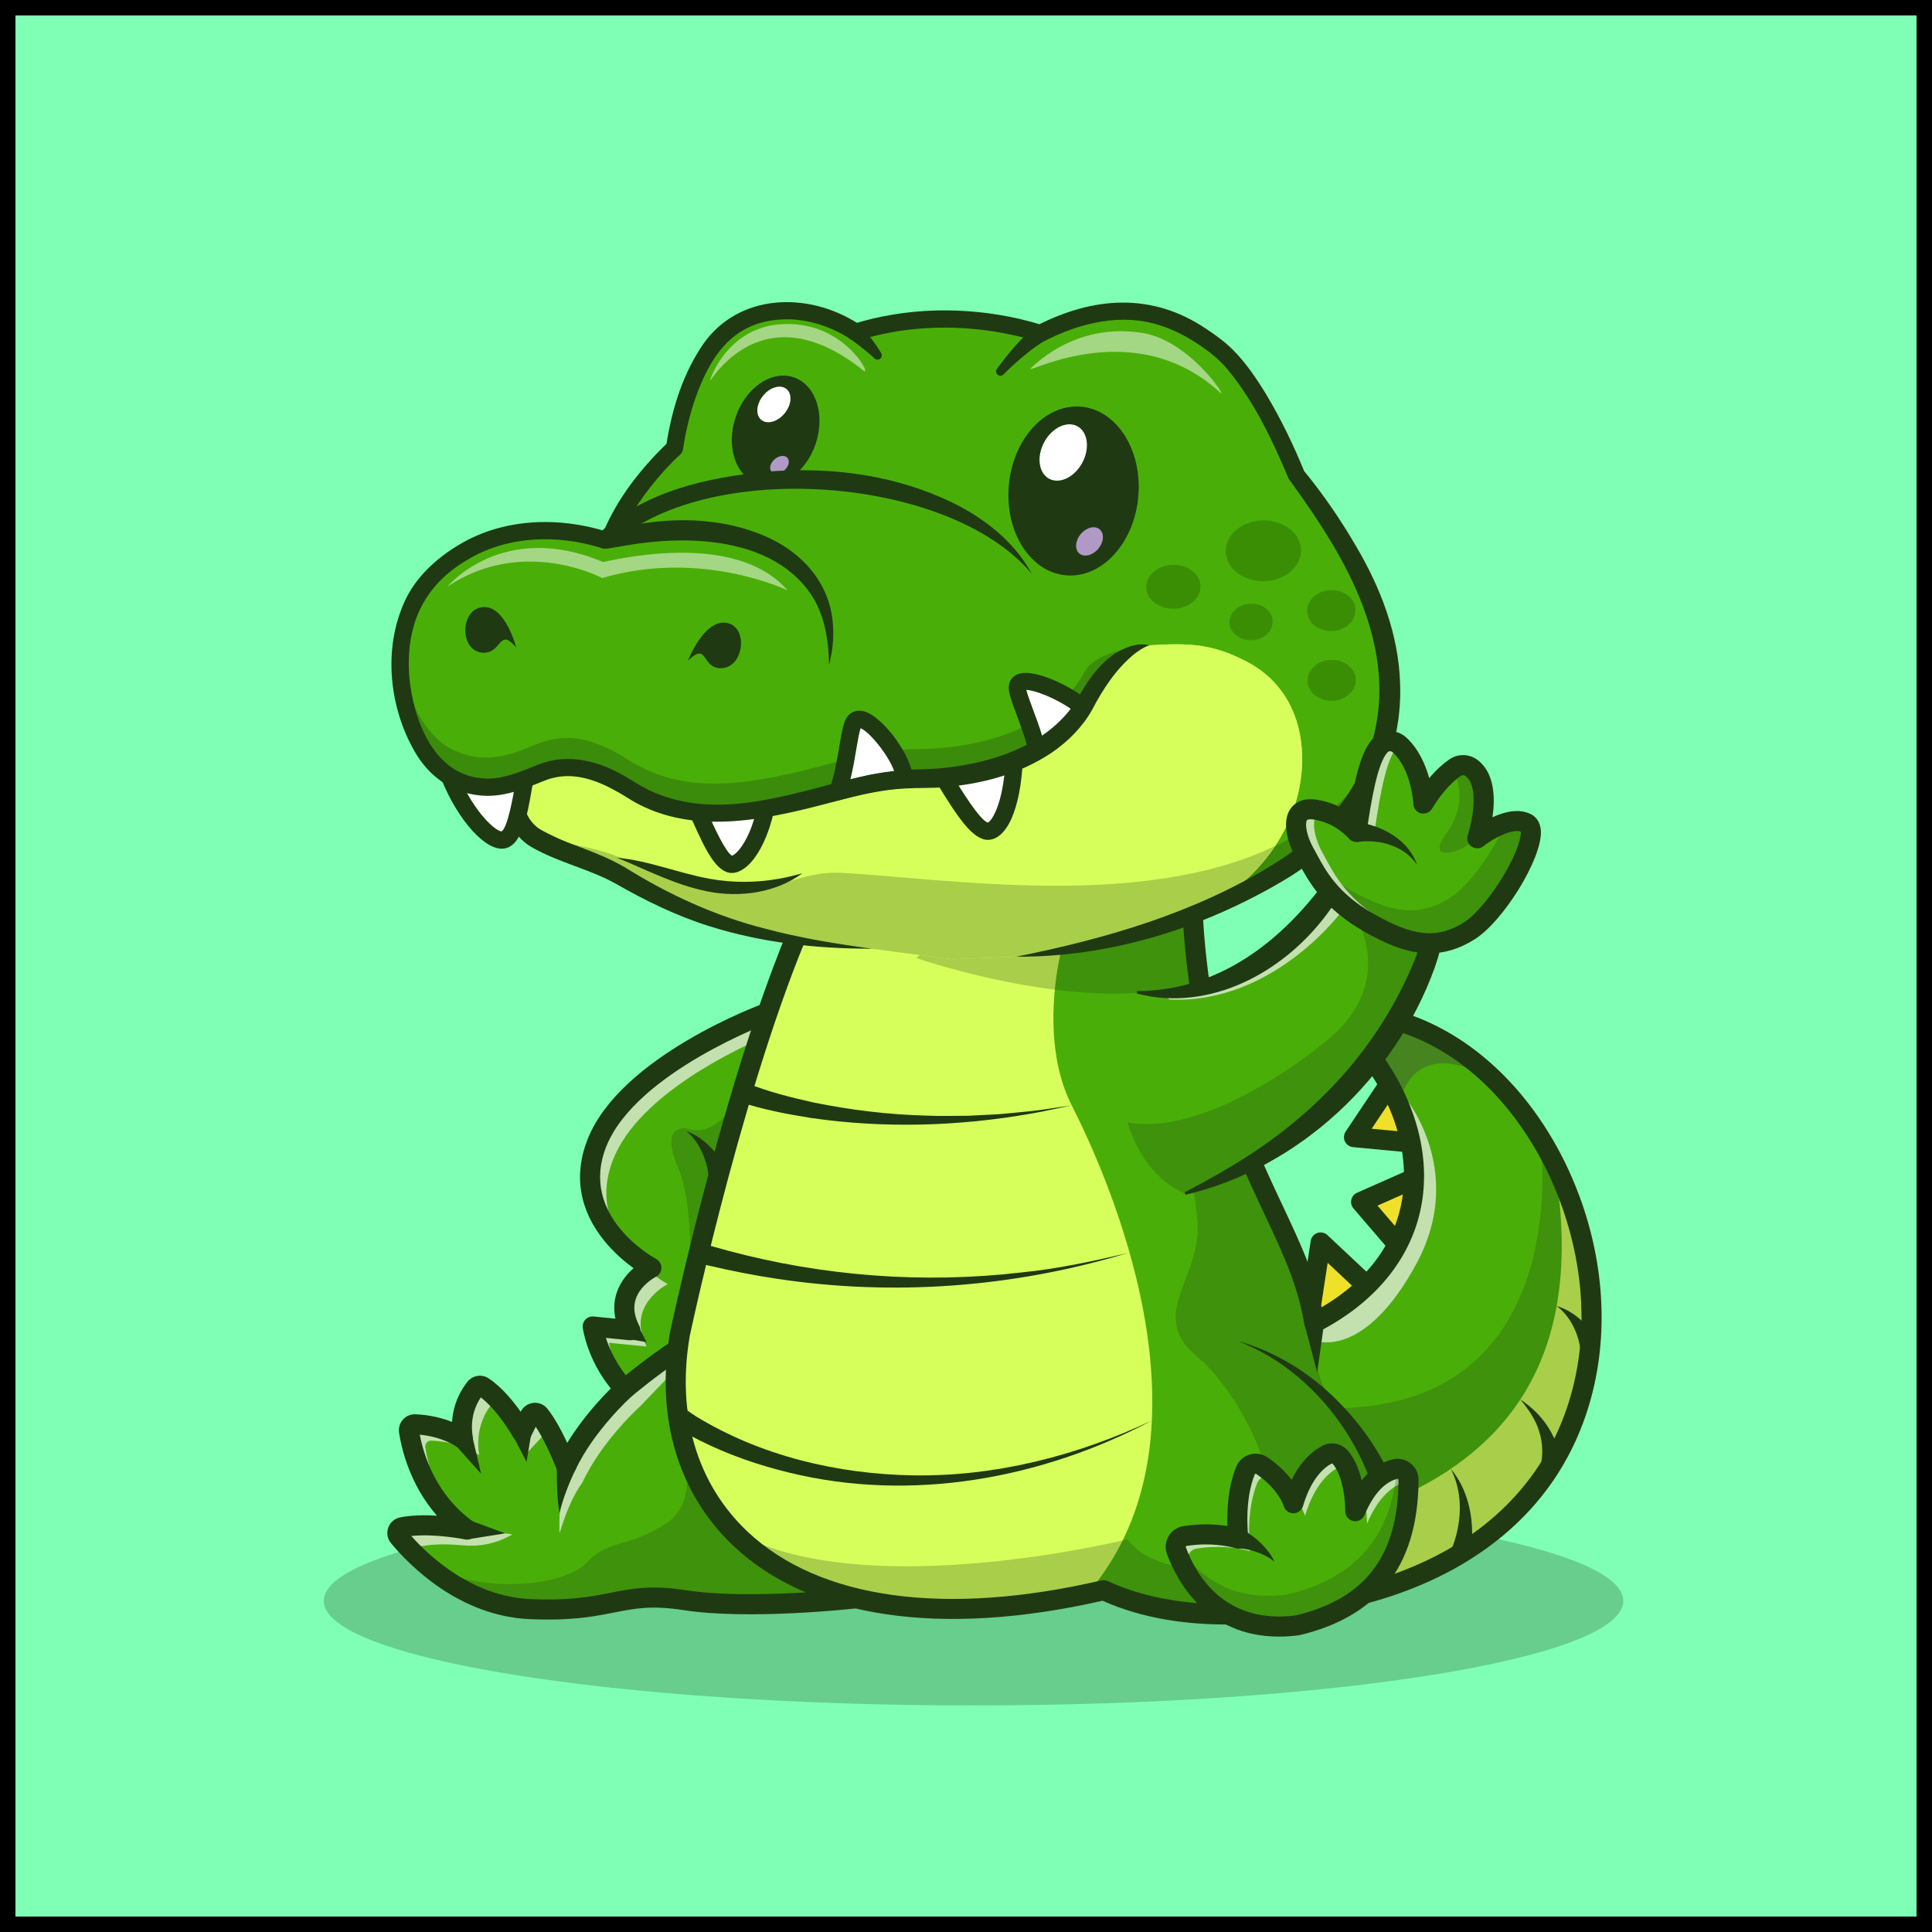 <svg width="125" height="125" viewBox="0 0 125 125" fill="none" xmlns="http://www.w3.org/2000/svg">
<rect x="0" y="0" width="125" height="125" fill="#808080" stroke="none"/>
<g clip-path="url(#clip0_4_3845)">
<path d="M125 0H0V125H125V0Z" fill="#7FFFB6"/>
<g opacity="0.25">
<path d="M62.987 110.342C86.206 110.342 105.028 107.313 105.028 103.576C105.028 99.839 86.206 96.809 62.987 96.809C39.768 96.809 20.946 99.839 20.946 103.576C20.946 107.313 39.768 110.342 62.987 110.342Z" fill="#1F3A12"/>
</g>
<path d="M55.36 103.412C55.36 103.412 48.528 104.184 44.31 103.532C40.091 102.88 39.713 104.346 34.304 104.109C31.3 103.98 28.898 102.406 27.355 101.033C27.353 101.032 27.351 101.032 27.35 101.03C26.644 100.402 26.12 99.816 25.799 99.43C25.612 99.205 25.735 98.865 26.021 98.81C27.765 98.473 30.11 98.942 30.218 98.963C27.369 96.914 26.637 93.748 26.461 92.591C26.425 92.356 26.61 92.144 26.848 92.153C28.8 92.228 29.951 93.096 29.951 93.096C29.67 91.413 30.369 90.279 30.75 89.804C30.874 89.651 31.093 89.613 31.257 89.721C32.645 90.641 33.763 92.664 33.763 92.664L34.275 91.623C34.398 91.373 34.742 91.332 34.914 91.551C35.839 92.729 36.63 94.855 36.63 94.855C37.901 92.123 40.416 89.879 40.416 89.879C38.631 87.972 38.347 85.822 38.347 85.822L40.781 86.066C39.401 83.389 42.147 82.026 42.147 82.026C42.147 82.026 36.575 79.036 38.631 73.921C40.687 68.807 49.657 65.525 49.657 65.525L54.666 98.801L55.36 103.412Z" fill="#49AF08"/>
<g opacity="0.25">
<path d="M55.36 103.412C55.36 103.412 48.528 104.184 44.31 103.532C40.091 102.88 39.713 104.346 34.304 104.109C31.3 103.98 28.898 102.406 27.355 101.033C30.718 103.219 36.441 102.696 37.941 101.111C39.442 99.526 40.537 100.222 43.093 98.569C45.648 96.915 43.847 92.664 43.847 92.664L54.666 98.801L55.36 103.412Z" fill="#1F3A12"/>
</g>
<g opacity="0.7">
<path d="M33.155 99.276L32.947 99.388C32.035 99.88 30.997 100.082 29.966 99.984C29.148 99.906 28.126 99.873 27.254 100.042C26.968 100.097 26.845 100.436 27.032 100.662C27.139 100.791 27.27 100.942 27.423 101.111C26.77 100.521 26.282 99.974 25.977 99.607C25.79 99.382 25.914 99.042 26.199 98.987C27.5 98.736 29.138 98.934 29.928 99.057C30.268 99.033 30.713 98.994 30.749 98.965C30.805 98.917 33.155 99.276 33.155 99.276Z" fill="#F7F7F7"/>
</g>
<g opacity="0.7">
<path d="M32.603 90.99C32.508 90.912 32.41 90.841 32.311 90.776C32.147 90.667 31.928 90.706 31.805 90.859C31.424 91.334 30.724 92.468 31.005 94.151C31.005 94.151 29.855 93.282 27.903 93.208C27.665 93.198 27.48 93.411 27.515 93.646C27.653 94.553 28.133 96.698 29.71 98.569C27.28 96.529 26.626 93.675 26.461 92.591C26.425 92.356 26.61 92.144 26.848 92.153C28.8 92.228 29.951 93.096 29.951 93.096C29.67 91.413 30.369 90.279 30.75 89.804C30.874 89.651 31.093 89.612 31.257 89.721C31.753 90.051 32.216 90.521 32.603 90.99Z" fill="#F7F7F7"/>
</g>
<g opacity="0.7">
<path d="M34.914 91.551C35.129 91.826 35.337 92.152 35.532 92.491C35.447 92.525 35.374 92.587 35.329 92.677L33.993 94.114C33.993 94.114 34.466 93.083 33.911 92.363L34.274 91.623C34.398 91.373 34.742 91.332 34.914 91.551Z" fill="#F7F7F7"/>
</g>
<g opacity="0.7">
<path d="M43.398 88.924L41.47 90.933C41.47 90.933 38.955 93.177 37.685 95.909C37.059 96.768 36.593 97.918 36.202 99.208C36.202 99.208 36.124 97.46 36.437 95.88C36.606 95.036 36.796 94.535 36.953 94.241C36.952 94.237 36.948 94.233 36.947 94.228C38.276 91.788 40.416 89.879 40.416 89.879C38.631 87.972 38.347 85.822 38.347 85.822L40.781 86.066C39.663 83.895 41.256 82.589 41.898 82.172C42.619 82.767 43.201 83.08 43.201 83.08C43.201 83.08 40.456 84.443 41.835 87.12L39.401 86.877C39.401 86.877 39.599 88.371 40.7 89.973L43.201 88.156L43.398 88.924Z" fill="#F7F7F7"/>
</g>
<g opacity="0.7">
<path d="M38.631 73.921C40.687 68.807 49.657 65.525 49.657 65.525L49.867 66.919C47.585 67.878 41.355 70.823 39.685 74.976C38.637 77.585 39.574 79.641 40.742 81.03C39.247 79.757 37.271 77.304 38.631 73.921Z" fill="#F7F7F7"/>
</g>
<path d="M88.425 83.184C87.164 84.672 85.943 85.427 84.815 84.497L85.443 80.387L88.425 83.184Z" fill="#EFE029"/>
<path d="M91.487 76.249L88.062 77.764L90.423 80.512" fill="#EFE029"/>
<path d="M89.872 70.179L87.603 73.573L91.269 73.921" fill="#EFE029"/>
<path d="M89.557 102.738C88.595 103.045 87.575 103.311 86.494 103.532C86.494 103.532 78.004 105.969 71.405 102.886C71.05 102.969 70.699 103.047 70.35 103.118V103.12C59.175 105.484 51.598 103.405 47.47 99.12C44.292 95.825 43.153 91.224 43.985 86.337C43.985 86.337 47.668 68.838 52.372 58.604L64.073 58.178L64.38 58.167L77.129 57.703C77.129 57.703 77.084 64.973 79.571 71.679C82.003 78.234 84.175 80.965 84.979 85.274C84.998 85.374 85.016 85.477 85.034 85.579C85.096 85.546 85.157 85.516 85.219 85.482C91.405 82.207 92.724 76.524 90.438 71.327C90.409 71.261 90.38 71.194 90.349 71.127C89.436 69.133 87.992 67.217 86.088 65.541C90.151 65.337 93.815 67.062 96.683 69.886H96.685C97.804 70.988 98.802 72.257 99.656 73.644C99.978 74.166 100.28 74.707 100.559 75.26V75.262C105.32 84.692 103.739 98.21 89.557 102.738Z" fill="#49AF08"/>
<path d="M70.35 103.118V103.12C50.577 107.302 42.072 97.577 43.985 86.337C43.985 86.337 47.668 68.838 52.372 58.604L64.38 58.167C68.014 59.853 68.59 61.837 68.59 61.837C68.59 61.837 67.222 67.354 69.341 71.517C71.459 75.682 79.326 92.734 70.35 103.118Z" fill="#D7FF5C"/>
<g opacity="0.7">
<path d="M91.652 81.739C88.332 87.904 85.224 86.768 85.224 86.768V85.579L85.219 85.482C91.405 82.207 92.724 76.524 90.438 71.327C90.409 71.261 90.38 71.194 90.349 71.128L90.724 70.764C90.724 70.764 94.97 75.573 91.652 81.739Z" fill="#F7F7F7"/>
</g>
<path d="M89.557 102.738C89.363 102.32 89.259 102.073 89.259 102.073L91.686 96.322C98.861 92.627 102.411 86.072 100.56 75.262C105.32 84.692 103.74 98.21 89.557 102.738Z" fill="#D7FF5C"/>
<g opacity="0.3">
<path d="M96.683 69.886C91.19 66.739 90.55 71.41 90.55 71.41L90.438 71.327C89.531 69.262 88.055 67.272 86.088 65.541C90.151 65.337 93.815 67.062 96.683 69.886Z" fill="#3D1D55"/>
</g>
<path d="M48.251 70.056C49.664 70.624 51.178 71.008 52.667 71.337C55.063 71.821 57.51 72.121 59.961 72.18C60.713 72.221 61.886 72.191 62.646 72.19C63.074 72.167 64.241 72.108 64.66 72.086C65.138 72.051 66.186 71.937 66.67 71.893C67.443 71.815 68.565 71.623 69.341 71.517C68.564 71.672 67.461 71.929 66.694 72.054C62.018 72.875 57.193 73.017 52.489 72.335C50.895 72.082 49.308 71.779 47.772 71.263L48.251 70.056Z" fill="#1F3A12"/>
<path d="M45.306 80.434C45.806 80.551 46.544 80.771 47.047 80.906C53.21 82.563 59.708 83.067 66.052 82.331C68.378 82.102 70.667 81.612 72.946 81.074C65.629 83.295 57.816 83.88 50.249 82.734C48.797 82.516 47.326 82.228 45.895 81.892C45.704 81.845 45.287 81.752 45.091 81.714L45.306 80.434Z" fill="#1F3A12"/>
<path d="M44.514 91.479C44.501 91.367 44.445 91.243 44.365 91.162C44.554 91.331 44.787 91.48 45.009 91.625C49.214 94.199 54.181 95.374 59.096 95.457C64.421 95.535 69.714 94.182 74.526 91.908C67.401 95.684 58.949 97.22 51.036 95.272C49.05 94.791 47.1 94.116 45.267 93.194C44.672 92.885 44.074 92.573 43.538 92.158C43.388 92.042 43.258 91.863 43.23 91.671L44.514 91.479Z" fill="#1F3A12"/>
<path d="M93.865 95.034C94.906 96.264 95.308 97.96 95.24 99.552C95.23 99.923 95.179 100.324 95.129 100.692L93.877 100.349C94.03 99.943 94.19 99.502 94.278 99.074C94.582 97.734 94.506 96.276 93.865 95.034Z" fill="#1F3A12"/>
<path d="M98.364 90.544C99.866 91.532 100.918 93.072 100.973 94.916L99.678 94.823C99.84 94.115 99.82 93.353 99.584 92.611C99.357 91.844 98.874 91.157 98.364 90.544Z" fill="#1F3A12"/>
<path d="M100.714 84.497C101.944 84.861 102.901 85.87 103.5 86.98L102.27 87.396C102.248 87.265 102.231 87.13 102.204 86.997C102.003 86.035 101.515 85.1 100.714 84.497Z" fill="#1F3A12"/>
<path d="M79.338 105.104C76.807 105.104 73.952 104.741 71.335 103.567C60.884 105.947 52.418 104.698 47.478 100.043C43.875 96.647 42.407 91.74 43.345 86.227C43.346 86.219 43.348 86.211 43.35 86.203C43.387 86.027 47.103 68.515 51.781 58.333L52.961 58.875C48.394 68.812 44.739 85.911 44.623 86.458C43.764 91.523 45.094 96.012 48.368 99.098C53.016 103.478 61.145 104.599 71.258 102.253C71.4 102.22 71.548 102.236 71.68 102.297C77.974 105.238 86.233 102.931 86.315 102.908C86.331 102.903 86.348 102.899 86.364 102.896C99.557 100.205 103.176 90.689 102.164 82.681C101.164 74.763 95.572 66.817 87.725 66.21C90.92 69.543 92.524 73.625 92.057 77.388C91.603 81.047 89.214 84.161 85.33 86.156C85.146 86.251 84.928 86.252 84.743 86.159C84.558 86.066 84.428 85.891 84.394 85.687C83.963 83.135 83.025 81.138 81.837 78.61C80.975 76.774 79.997 74.693 78.963 71.906C76.463 65.165 76.478 58 76.48 57.699L77.778 57.707C77.778 57.778 77.764 64.943 80.18 71.454C81.195 74.191 82.16 76.245 83.012 78.058C84.105 80.384 84.994 82.276 85.501 84.583C88.578 82.781 90.393 80.252 90.769 77.228C91.239 73.444 89.329 69.257 85.659 66.029C85.461 65.854 85.389 65.577 85.475 65.328C85.562 65.078 85.792 64.906 86.056 64.893C90.318 64.68 94.472 66.513 97.755 70.057C100.789 73.331 102.865 77.873 103.452 82.518C104.064 87.361 103.031 92.05 100.544 95.723C97.666 99.973 92.862 102.891 86.648 104.163C86.279 104.267 83.183 105.104 79.338 105.104Z" fill="#1F3A12"/>
<path d="M85.681 85.531L85.223 88.797L84.387 85.627L85.681 85.531Z" fill="#1F3A12"/>
<path d="M88.651 95.767C87.561 92.798 85.556 90.132 82.965 88.304C82.083 87.686 81.122 87.175 80.112 86.769C82.223 87.369 84.191 88.49 85.83 89.956C87.493 91.458 88.908 93.273 89.866 95.311C89.866 95.311 88.651 95.767 88.651 95.767Z" fill="#1F3A12"/>
<path d="M85.457 84.595L84.174 84.399L84.802 80.289C84.838 80.051 85.004 79.852 85.232 79.774C85.46 79.695 85.712 79.749 85.888 79.914L88.868 82.711L87.981 83.658L85.899 81.704L85.457 84.595Z" fill="#1F3A12"/>
<path d="M89.93 80.935L87.57 78.187C87.436 78.031 87.384 77.821 87.429 77.621C87.475 77.421 87.612 77.254 87.8 77.171L91.224 75.655L91.749 76.842L89.124 78.004L90.915 80.089L89.93 80.935Z" fill="#1F3A12"/>
<path d="M91.208 74.567L87.541 74.219C87.314 74.197 87.114 74.058 87.016 73.851C86.918 73.645 86.936 73.402 87.063 73.212L89.332 69.818L90.412 70.54L88.747 73.029L91.33 73.275L91.208 74.567Z" fill="#1F3A12"/>
<g opacity="0.25">
<path d="M89.557 102.693C88.595 103 87.575 103.266 86.494 103.487C86.494 103.487 78.004 105.924 71.405 102.841C71.05 102.924 70.699 103.002 70.35 103.073V103.075C59.175 105.439 51.598 103.36 47.47 99.075C55.821 103.847 72.946 99.593 72.946 99.593C74.488 101.726 78.787 101.678 78.787 101.678C85.683 100.055 80.653 90.401 77.491 87.805C74.329 85.209 77.408 82.938 77.489 79.612C77.57 76.286 74.076 64.208 74.076 64.208C67.31 64.795 59.275 61.98 59.275 61.98L64.073 58.133L64.38 58.122L77.129 57.658C77.129 57.658 77.084 64.928 79.571 71.634C82.003 78.189 84.175 80.919 84.979 85.229C85.021 85.589 85.04 85.925 85.034 86.236C84.959 89.936 86.621 91.109 86.621 91.109C102.106 90.843 99.656 73.599 99.656 73.599C99.978 74.121 100.28 74.662 100.559 75.215V75.216C105.32 84.646 103.739 98.165 89.557 102.693Z" fill="#1F3A12"/>
</g>
<path d="M83.952 105.157C88.33 104.116 91.114 101.39 91.13 95.739C91.131 95.279 90.696 94.945 90.25 95.053C89.532 95.226 88.502 95.838 87.684 97.775C87.684 97.775 87.728 95.455 86.713 94.281C86.499 94.033 86.139 93.967 85.85 94.121C85.264 94.43 84.279 95.234 83.682 97.261C83.682 97.261 83.316 95.969 81.643 94.827C81.271 94.573 80.758 94.722 80.586 95.137C80.273 95.895 79.916 97.298 80.112 99.546C80.112 99.546 78.654 99.07 76.672 99.38C76.226 99.45 75.955 99.908 76.112 100.332C76.744 102.029 78.756 105.833 83.952 105.157Z" fill="#49AF08"/>
<g opacity="0.7">
<path d="M83.071 96.159C82.876 95.987 82.652 95.81 82.401 95.638C82.029 95.384 81.516 95.533 81.344 95.948C81.031 96.706 80.673 98.109 80.869 100.357C80.869 100.357 79.412 99.881 77.429 100.191C76.983 100.261 76.712 100.72 76.87 101.144C77.102 101.765 77.517 102.669 78.208 103.532C77.048 102.471 76.418 101.155 76.112 100.332C75.954 99.909 76.225 99.45 76.673 99.38C78.654 99.07 80.113 99.545 80.113 99.545C79.917 97.298 80.273 95.895 80.587 95.137C80.759 94.722 81.271 94.573 81.643 94.827C82.303 95.278 82.759 95.75 83.071 96.159Z" fill="#F7F7F7"/>
</g>
<g opacity="0.7">
<path d="M86.713 94.28C86.864 94.456 86.991 94.655 87.098 94.869C86.935 94.83 86.762 94.85 86.608 94.931C86.02 95.241 85.035 96.046 84.438 98.072C84.438 98.072 84.297 97.574 83.789 96.923C84.391 95.144 85.298 94.412 85.85 94.12C86.14 93.967 86.499 94.032 86.713 94.28Z" fill="#F7F7F7"/>
</g>
<g opacity="0.7">
<path d="M91.129 95.739C91.129 95.776 91.129 95.812 91.128 95.848C91.087 95.849 91.047 95.854 91.006 95.864C90.289 96.037 89.26 96.649 88.441 98.587C88.441 98.587 88.457 97.684 88.225 96.721C88.923 95.6 89.684 95.191 90.25 95.053C90.696 94.946 91.131 95.278 91.129 95.739Z" fill="#F7F7F7"/>
</g>
<g opacity="0.7">
<path d="M87.683 97.775C87.683 97.775 87.716 96.094 87.098 94.869C87.24 94.9 87.372 94.975 87.471 95.092C87.852 95.533 88.084 96.138 88.225 96.721C88.037 97.019 87.855 97.368 87.683 97.775Z" fill="#F7F7F7"/>
</g>
<g opacity="0.25">
<path d="M91.129 95.739C91.115 101.39 88.331 104.116 83.952 105.158C78.756 105.832 76.745 102.029 76.112 100.332C76.045 100.152 76.055 99.967 76.123 99.808C77.179 101.585 79.29 103.686 83.262 103.17C87.296 102.211 89.976 99.823 90.385 95.035C90.781 95.015 91.131 95.325 91.129 95.739Z" fill="#1F3A12"/>
</g>
<path d="M82.742 105.887C78.03 105.887 76.128 102.234 75.504 100.558C75.361 100.174 75.398 99.751 75.605 99.397C75.812 99.043 76.165 98.803 76.572 98.739C77.74 98.556 78.742 98.627 79.414 98.731C79.357 96.869 79.681 95.63 79.987 94.89C80.143 94.511 80.458 94.227 80.851 94.11C81.246 93.993 81.668 94.058 82.009 94.291C82.719 94.776 83.22 95.292 83.569 95.747C84.182 94.494 84.948 93.863 85.546 93.547C86.109 93.25 86.79 93.377 87.204 93.857C87.666 94.391 87.939 95.103 88.101 95.775C88.796 94.917 89.526 94.56 90.097 94.422C90.508 94.323 90.934 94.416 91.265 94.677C91.593 94.936 91.78 95.324 91.779 95.74C91.771 98.595 91.064 100.899 89.679 102.589C88.412 104.133 86.535 105.21 84.102 105.788C84.08 105.794 84.058 105.798 84.036 105.801C83.583 105.86 83.151 105.887 82.742 105.887ZM78.019 99.925C77.641 99.925 77.221 99.951 76.772 100.022C76.765 100.023 76.74 100.027 76.725 100.053C76.71 100.078 76.718 100.098 76.721 100.105C77.427 102.002 79.289 105.093 83.835 104.518C88.355 103.432 90.468 100.641 90.481 95.737C90.481 95.73 90.481 95.712 90.461 95.696C90.444 95.683 90.424 95.678 90.402 95.684C89.828 95.822 88.994 96.341 88.282 98.027C88.16 98.314 87.853 98.474 87.549 98.409C87.245 98.345 87.029 98.073 87.035 97.762C87.044 97.186 86.917 95.51 86.222 94.705C86.206 94.687 86.176 94.682 86.153 94.694C85.694 94.937 84.843 95.617 84.304 97.444C84.223 97.721 83.969 97.91 83.682 97.91C83.681 97.91 83.68 97.91 83.678 97.91C83.389 97.908 83.136 97.716 83.057 97.438C83.046 97.399 82.71 96.341 81.277 95.363C81.26 95.351 81.242 95.348 81.222 95.354C81.196 95.362 81.189 95.379 81.186 95.385C80.89 96.102 80.576 97.395 80.759 99.49C80.778 99.707 80.687 99.918 80.516 100.054C80.345 100.19 80.118 100.23 79.911 100.163C79.903 100.16 79.148 99.925 78.019 99.925Z" fill="#1F3A12"/>
<path d="M80.193 98.902C80.251 98.915 80.319 98.936 80.367 98.961C81.036 99.311 81.629 99.816 82.082 100.412C82.234 100.613 82.359 100.83 82.465 101.047C82.273 100.896 82.077 100.764 81.869 100.657C81.29 100.368 80.647 100.178 80.002 100.175C79.985 100.176 80.027 100.188 80.032 100.19C80.032 100.19 80.193 98.902 80.193 98.902Z" fill="#1F3A12"/>
<path d="M35.457 104.785C35.09 104.785 34.698 104.777 34.276 104.759C29.686 104.559 26.469 101.255 25.299 99.844C25.064 99.56 24.997 99.184 25.121 98.838C25.245 98.491 25.536 98.243 25.898 98.172C26.66 98.025 27.515 98.018 28.27 98.064C26.52 96.066 25.98 93.745 25.819 92.69C25.773 92.384 25.864 92.077 26.07 91.846C26.274 91.617 26.567 91.491 26.873 91.504C27.857 91.542 28.661 91.766 29.246 91.999C29.327 90.745 29.87 89.865 30.245 89.398C30.581 88.979 31.171 88.885 31.615 89.18C32.459 89.74 33.197 90.643 33.69 91.342L33.692 91.337C33.849 91.017 34.156 90.803 34.511 90.766C34.865 90.729 35.205 90.873 35.424 91.151C35.92 91.783 36.371 92.647 36.7 93.356C37.663 91.774 38.869 90.481 39.519 89.836C37.988 87.94 37.715 85.996 37.703 85.907C37.678 85.711 37.743 85.513 37.881 85.371C38.019 85.228 38.214 85.156 38.411 85.177L39.82 85.317C39.696 84.744 39.722 84.185 39.898 83.647C40.128 82.946 40.579 82.415 40.99 82.05C40.456 81.664 39.75 81.077 39.116 80.302C37.471 78.293 37.095 76.003 38.029 73.679C40.167 68.358 49.056 65.054 49.434 64.915L49.88 66.134C49.793 66.166 41.156 69.379 39.233 74.163C37.422 78.668 42.248 81.343 42.454 81.454C42.667 81.57 42.799 81.794 42.795 82.037C42.79 82.279 42.652 82.499 42.435 82.607C42.427 82.611 41.43 83.126 41.129 84.06C40.96 84.583 41.035 85.142 41.358 85.769C41.467 85.98 41.451 86.234 41.317 86.431C41.184 86.628 40.954 86.736 40.716 86.712L39.199 86.56C39.438 87.294 39.928 88.408 40.889 89.435C41.009 89.563 41.072 89.733 41.064 89.908C41.056 90.082 40.978 90.246 40.848 90.363C40.824 90.384 38.415 92.555 37.218 95.128C37.108 95.365 36.866 95.512 36.604 95.503C36.343 95.493 36.113 95.326 36.022 95.081C36.015 95.063 35.401 93.428 34.66 92.311L34.346 92.95C34.239 93.167 34.021 93.307 33.779 93.313C33.774 93.313 33.769 93.313 33.763 93.313C33.528 93.313 33.31 93.185 33.195 92.978C33.186 92.961 32.251 91.29 31.108 90.413C30.774 90.906 30.388 91.773 30.591 92.99C30.634 93.252 30.514 93.514 30.287 93.652C30.059 93.789 29.771 93.775 29.559 93.615C29.553 93.61 28.66 92.964 27.159 92.824C27.411 94.136 28.196 96.713 30.599 98.437C30.848 98.616 30.938 98.944 30.815 99.225C30.692 99.506 30.39 99.662 30.09 99.6C30.069 99.596 28.18 99.212 26.61 99.379C27.863 100.785 30.61 103.3 34.332 103.462C36.871 103.572 38.268 103.297 39.5 103.053C40.905 102.776 42.118 102.537 44.408 102.89C48.494 103.522 55.22 102.775 55.288 102.767L55.433 104.057C55.151 104.089 48.465 104.831 44.21 104.173C42.145 103.854 41.089 104.063 39.751 104.327C38.652 104.544 37.428 104.785 35.457 104.785Z" fill="#1F3A12"/>
<path d="M40.839 90.37L39.992 89.387C40.053 89.335 41.512 88.08 43.486 86.759L44.208 87.838C42.303 89.113 40.854 90.358 40.839 90.37Z" fill="#1F3A12"/>
<path d="M37.303 94.918C36.858 95.872 36.448 96.856 36.202 97.89C36.059 97.09 36.03 96.257 36.027 95.44C36.027 95.163 36.03 94.894 36.043 94.607L37.303 94.918Z" fill="#1F3A12"/>
<path d="M30.526 92.797L31.127 95.355L29.375 93.396L30.526 92.797Z" fill="#1F3A12"/>
<path d="M34.404 92.562L34.068 94.584L33.122 92.765L34.404 92.562Z" fill="#1F3A12"/>
<path d="M30.285 98.319L32.682 99.208L30.157 99.61L30.285 98.319Z" fill="#1F3A12"/>
<path d="M45.858 76.207C45.787 75.374 45.508 74.54 45.027 73.847C44.859 73.606 44.651 73.393 44.418 73.194C44.703 73.298 44.99 73.432 45.252 73.613C46.061 74.176 46.693 74.984 47.114 75.878L45.858 76.207Z" fill="#1F3A12"/>
<path d="M41.163 85.542L41.835 86.836L40.398 86.59L41.163 85.542Z" fill="#1F3A12"/>
<g opacity="0.25">
<path d="M47.47 71.566C47.338 71.572 46.189 73.654 44.418 73.005C44.418 73.005 42.654 72.68 43.847 75.479C45.04 78.278 44.553 83.632 44.675 83.51C44.796 83.389 47.272 73.194 47.272 73.194" fill="#1F3A12"/>
</g>
<path d="M65.747 61.898C65.747 61.898 74.786 61.355 82.762 56.418C90.069 51.895 90.872 45.353 89.148 39.962C87.699 35.431 83.891 30.762 83.891 30.762C83.891 30.762 81.48 24.602 78.781 22.493C75.924 20.26 72.481 18.96 67.292 21.581C67.292 21.581 61.642 19.519 55.357 21.497C55.357 21.497 51.758 18.887 47.963 20.793C44.423 22.57 43.641 28.989 43.641 28.989C43.641 28.989 39.022 33.064 38.753 37.824C38.496 42.387 33.169 49.709 33.169 49.709C33.169 49.709 32.572 53.101 34.773 54.292C36.973 55.482 38.192 55.492 40.507 56.859C44.346 59.128 48.632 60.887 56.397 61.38" fill="#49AF08"/>
<path d="M89.248 48.807C88.305 51.576 86.293 54.232 82.762 56.418C74.786 61.355 65.748 61.899 65.748 61.899L56.397 61.38C48.633 60.886 44.346 59.128 40.507 56.859C38.193 55.491 36.973 55.482 34.773 54.292C34.555 54.173 34.364 54.033 34.197 53.877C32.685 52.46 33.17 49.709 33.17 49.709C33.17 49.709 38.496 42.388 38.754 37.824C39.023 33.063 43.641 28.989 43.641 28.989C43.641 28.989 44.424 22.571 47.963 20.793C51.759 18.887 55.357 21.497 55.357 21.497C61.642 19.519 67.292 21.58 67.292 21.58C72.481 18.959 75.923 20.26 78.781 22.492C81.48 24.602 83.891 30.762 83.891 30.762C83.891 30.762 87.699 35.43 89.149 39.963C90.04 42.749 90.256 45.842 89.248 48.807Z" fill="#49AF08"/>
<path d="M81.776 37.605C83.121 37.581 84.196 36.679 84.176 35.592C84.156 34.505 83.049 33.644 81.704 33.668C80.359 33.693 79.285 34.594 79.305 35.681C79.325 36.768 80.431 37.63 81.776 37.605Z" fill="#3A8E04"/>
<path d="M75.941 39.384C76.911 39.366 77.686 38.716 77.671 37.932C77.657 37.148 76.859 36.527 75.889 36.545C74.919 36.563 74.145 37.212 74.159 37.996C74.173 38.78 74.971 39.401 75.941 39.384Z" fill="#3A8E04"/>
<path d="M86.185 40.831C87.05 40.799 87.729 40.18 87.701 39.448C87.674 38.716 86.952 38.148 86.087 38.18C85.223 38.212 84.544 38.832 84.571 39.564C84.598 40.295 85.321 40.863 86.185 40.831Z" fill="#3A8E04"/>
<path d="M80.986 41.42C81.758 41.391 82.364 40.839 82.34 40.185C82.316 39.532 81.671 39.025 80.899 39.054C80.127 39.082 79.521 39.635 79.545 40.289C79.569 40.942 80.215 41.449 80.986 41.42Z" fill="#3A8E04"/>
<path d="M86.208 45.343C87.072 45.311 87.751 44.692 87.724 43.96C87.697 43.228 86.974 42.66 86.11 42.692C85.245 42.724 84.566 43.343 84.593 44.075C84.62 44.807 85.343 45.375 86.208 45.343Z" fill="#3A8E04"/>
<g opacity="0.5">
<path d="M66.732 23.788C67.835 22.758 70.216 21.004 73.842 21.529C76.971 21.983 79.481 25.891 78.956 25.408C73.223 20.14 65.985 24.486 66.732 23.788Z" fill="white"/>
</g>
<g opacity="0.5">
<path d="M45.957 24.538C46.498 23.068 48.236 20.506 51.862 21.031C54.991 21.485 56.424 24.423 55.863 23.974C48.919 18.424 45.62 25.453 45.957 24.538Z" fill="white"/>
</g>
<g opacity="0.3">
<path d="M89.248 48.807C88.305 51.576 86.293 54.232 82.762 56.418C74.786 61.355 65.747 61.899 65.747 61.899L56.397 61.38C48.633 60.886 44.346 59.128 40.507 56.859C38.193 55.491 36.973 55.482 34.773 54.292C34.555 54.173 34.364 54.033 34.197 53.877C36.486 54.778 37.786 54.478 40.643 55.684C49.654 59.492 50.447 56.236 54.533 56.476C63.893 57.024 82.12 60.241 89.244 48.811C89.245 48.809 89.246 48.808 89.248 48.807Z" fill="#1F3A12"/>
</g>
<path d="M82.496 54.736C81.074 56.873 78.865 58.591 76.189 59.56C70.52 61.612 65.747 61.897 65.747 61.897L61.61 62.063L56.397 61.38C48.632 60.888 44.346 59.128 40.507 56.858C38.191 55.492 36.973 55.483 34.773 54.291C34.555 54.173 34.365 54.033 34.2 53.877C36.487 54.777 37.788 54.478 40.643 55.684C49.654 59.492 50.447 56.236 54.533 56.476C61.653 56.893 73.905 58.854 82.496 54.736Z" fill="#ABD625"/>
<path d="M76.19 59.56C70.52 61.611 65.747 61.897 65.747 61.897L61.61 62.063L56.396 61.379C48.632 60.887 44.347 59.128 40.507 56.859C38.192 55.492 36.972 55.483 34.773 54.291C32.573 53.1 33.169 49.708 33.169 49.708C33.169 49.708 33.992 48.735 35.051 47.279C41.039 48.203 48.682 48.971 54.396 48.133C61.13 47.145 69.198 42.077 74.355 41.753C76.987 41.586 78.411 41.667 80.568 42.759C83.192 44.087 84.378 46.64 84.237 49.566C84.025 53.991 80.804 57.891 76.19 59.56Z" fill="#D7FF5C"/>
<path d="M34.202 53.877C34.201 53.877 34.2 53.877 34.2 53.876C34.241 53.916 34.283 53.953 34.329 53.99C34.371 54.026 34.417 54.062 34.463 54.096C34.503 54.123 34.543 54.151 34.584 54.177C34.605 54.192 34.626 54.205 34.646 54.218C34.688 54.242 34.731 54.267 34.774 54.291C34.912 54.365 35.044 54.436 35.175 54.502C35.24 54.534 35.305 54.567 35.368 54.597C35.495 54.659 35.619 54.718 35.741 54.773C35.862 54.828 35.982 54.881 36.098 54.93C36.274 55.004 36.444 55.074 36.611 55.14C36.668 55.161 36.724 55.183 36.779 55.205C37.276 55.394 37.753 55.561 38.256 55.76C38.424 55.826 38.593 55.896 38.767 55.971C39.291 56.198 39.856 56.474 40.507 56.858C44.346 59.128 48.633 60.887 56.398 61.38L61.61 62.063L65.746 61.898L65.748 61.898C65.748 61.898 70.52 61.612 76.189 59.561C76.525 59.44 76.85 59.306 77.169 59.162C77.234 59.134 77.297 59.106 77.361 59.076C77.459 59.029 77.556 58.982 77.652 58.934C77.726 58.897 77.801 58.859 77.874 58.82C78.007 58.753 78.135 58.683 78.262 58.61C78.321 58.577 78.379 58.544 78.436 58.51C78.947 58.212 79.433 57.884 79.888 57.528C79.944 57.484 80.001 57.44 80.057 57.394C80.17 57.304 80.279 57.213 80.387 57.118C80.442 57.071 80.496 57.023 80.549 56.976C80.656 56.88 80.759 56.784 80.862 56.685C80.965 56.586 81.066 56.486 81.163 56.385C81.236 56.309 81.309 56.232 81.381 56.155C81.476 56.052 81.57 55.945 81.661 55.839C81.7 55.796 81.737 55.75 81.774 55.706C82.033 55.393 82.274 55.071 82.496 54.737C83.529 53.19 84.148 51.425 84.237 49.565C84.378 46.64 83.192 44.087 80.568 42.759C78.412 41.667 76.987 41.587 74.356 41.753C69.198 42.077 61.129 47.145 54.397 48.134C48.682 48.971 41.04 48.202 35.052 47.279C33.993 48.735 33.169 49.708 33.169 49.708C33.169 49.708 32.686 52.461 34.202 53.877Z" fill="#D7FF5C"/>
<g opacity="0.25">
<path d="M34.2 53.876C34.24 53.916 34.283 53.953 34.329 53.99C34.371 54.026 34.417 54.062 34.463 54.096C34.503 54.123 34.542 54.151 34.584 54.177C34.605 54.192 34.625 54.205 34.646 54.218C34.688 54.242 34.73 54.267 34.774 54.291C34.912 54.365 35.044 54.436 35.175 54.502C35.24 54.534 35.305 54.567 35.368 54.597C35.495 54.659 35.619 54.718 35.741 54.773C35.862 54.828 35.982 54.881 36.098 54.93C36.274 55.006 36.444 55.075 36.611 55.14C36.668 55.161 36.723 55.183 36.779 55.205C37.276 55.396 37.753 55.563 38.256 55.76C38.422 55.827 38.591 55.896 38.767 55.971C39.29 56.198 39.855 56.474 40.507 56.858C44.346 59.128 48.632 60.887 56.397 61.38L61.61 62.063L65.746 61.898L65.748 61.898C65.748 61.898 70.519 61.612 76.189 59.561C76.524 59.44 76.85 59.306 77.169 59.162C77.234 59.134 77.297 59.106 77.36 59.076C77.459 59.029 77.556 58.982 77.651 58.934C77.726 58.897 77.801 58.859 77.874 58.82C78.006 58.753 78.135 58.683 78.262 58.61C78.321 58.577 78.378 58.544 78.436 58.51C78.947 58.212 79.433 57.884 79.888 57.528C79.944 57.484 80 57.44 80.057 57.394C80.169 57.304 80.278 57.213 80.387 57.118C80.442 57.071 80.496 57.023 80.548 56.976C80.655 56.88 80.758 56.784 80.862 56.685C80.965 56.586 81.066 56.486 81.163 56.385C81.236 56.31 81.309 56.233 81.38 56.155C81.476 56.052 81.569 55.945 81.661 55.839C81.7 55.796 81.737 55.75 81.773 55.706C82.033 55.393 82.274 55.071 82.496 54.737C73.906 58.855 61.653 56.893 54.532 56.475C50.447 56.237 49.654 59.491 40.642 55.683C37.788 54.478 36.488 54.777 34.2 53.876Z" fill="#1F3A12"/>
</g>
<path d="M65.747 61.898C71.543 60.741 77.327 59.057 82.373 55.928C87.611 52.742 90.319 47.477 88.847 41.39C87.932 37.534 85.662 34.136 83.372 30.965C82.342 28.499 81.14 25.983 79.435 23.914C78.867 23.227 78.196 22.714 77.46 22.228C76.723 21.743 75.942 21.342 75.122 21.074C72.583 20.22 69.902 20.877 67.543 22.078C67.4 22.15 67.241 22.155 67.1 22.104C66.663 21.956 66.17 21.822 65.708 21.717C63.316 21.172 60.818 21.046 58.387 21.385C57.416 21.522 56.458 21.739 55.524 22.028C55.352 22.082 55.175 22.048 55.037 21.953C53.926 21.215 52.592 20.748 51.263 20.666C48.126 20.541 46.403 22.235 45.276 25.016C44.88 25.983 44.586 27.006 44.372 28.032C44.302 28.373 44.238 28.73 44.194 29.056C44.176 29.196 44.108 29.317 44.012 29.405C43.329 30.032 42.668 30.766 42.089 31.503C40.933 32.984 39.947 34.662 39.514 36.489C39.276 37.444 39.324 38.456 39.074 39.399C38.838 40.403 38.487 41.355 38.095 42.28C36.895 45.032 35.345 47.584 33.62 50.036C33.62 50.037 33.718 49.805 33.718 49.805C33.614 50.801 33.69 51.969 34.177 52.838C34.409 53.255 34.748 53.579 35.172 53.784C35.671 54.046 36.178 54.282 36.705 54.493C37.931 54.966 39.247 55.424 40.402 56.1C43.228 57.863 46.26 59.264 49.509 60.086C51.77 60.691 54.077 61.059 56.397 61.38C52.851 61.389 49.285 60.994 45.891 59.923C43.77 59.261 41.74 58.263 39.813 57.162C38.118 56.22 36.176 55.815 34.474 54.852C32.948 54.04 32.426 52.173 32.515 50.573C32.536 50.239 32.556 49.952 32.62 49.612C32.635 49.526 32.668 49.445 32.719 49.38C33.835 47.809 34.877 46.141 35.8 44.444C36.7 42.762 37.543 40.993 37.988 39.146C38.232 38.179 38.18 37.19 38.429 36.234C39.176 33.229 41.06 30.673 43.272 28.571L43.088 28.922C43.428 26.689 44.062 24.492 45.292 22.573C47.443 19.114 51.85 18.799 55.173 20.725C55.355 20.834 55.504 20.916 55.684 21.045L55.19 20.965C58.664 19.879 62.42 19.827 65.959 20.63C66.48 20.755 66.965 20.877 67.483 21.057L67.04 21.083C70.729 19.191 74.522 18.89 78.073 21.297C78.476 21.564 78.853 21.836 79.235 22.145C80.356 23.084 81.181 24.305 81.925 25.521C82.893 27.141 83.698 28.81 84.41 30.558C84.411 30.559 84.323 30.409 84.323 30.409C85.618 31.984 86.757 33.649 87.779 35.412C89.34 38.071 90.482 41.054 90.584 44.172C90.81 49.732 87.692 54.226 83.023 56.984C77.821 60.062 71.812 61.937 65.747 61.898Z" fill="#1F3A12"/>
<path d="M39.921 55.494C41.969 55.677 43.941 56.508 45.941 56.861C47.414 57.127 48.929 57.116 50.409 56.853C50.911 56.767 51.406 56.639 51.915 56.502C50.192 57.77 47.864 58.09 45.786 57.677C43.697 57.261 41.864 56.292 39.921 55.494Z" fill="#1F3A12"/>
<path d="M54.198 51.498C54.121 51.498 54.046 51.465 53.992 51.406C53.922 51.329 53.901 51.22 53.937 51.122C54.254 50.265 54.434 49.197 54.578 48.34C54.721 47.491 54.824 46.877 55.015 46.577C55.191 46.299 55.494 46.197 55.843 46.297C56.991 46.626 58.785 49.127 58.796 50.416C58.798 50.563 58.684 50.686 58.536 50.696C56.94 50.803 55.711 51.105 54.27 51.488C54.246 51.495 54.222 51.498 54.198 51.498ZM55.589 46.816C55.523 46.816 55.503 46.848 55.486 46.876C55.355 47.081 55.244 47.737 55.128 48.432C55.006 49.157 54.859 50.028 54.624 50.818C55.805 50.512 56.887 50.272 58.21 50.162C57.982 49.005 56.455 47.052 55.69 46.833C55.648 46.821 55.615 46.816 55.589 46.816Z" fill="#16260E"/>
<path d="M67.095 48.823C67.056 48.823 67.018 48.815 66.981 48.799C66.9 48.762 66.841 48.69 66.822 48.602C66.649 47.795 66.329 46.936 66.046 46.179C65.714 45.288 65.527 44.767 65.546 44.436C65.56 44.183 65.697 43.989 65.931 43.889C66.829 43.504 69.17 44.633 70.249 45.552C70.353 45.641 70.377 45.794 70.305 45.911C69.594 47.056 68.561 48.023 67.234 48.786C67.191 48.81 67.143 48.823 67.095 48.823ZM66.377 44.365C66.284 44.365 66.208 44.377 66.151 44.401C66.109 44.419 66.104 44.43 66.102 44.468C66.089 44.698 66.333 45.352 66.569 45.984C66.815 46.645 67.09 47.381 67.278 48.109C68.292 47.475 69.104 46.708 69.698 45.823C68.647 45.007 67.067 44.365 66.377 44.365Z" fill="#16260E"/>
<path d="M28.905 49.773C29.917 52.543 31.596 54.319 32.44 54.352C33.627 54.398 33.824 50.257 34.185 49.467" fill="white"/>
<path d="M32.465 54.91C32.45 54.91 32.434 54.909 32.418 54.909C31.15 54.859 29.376 52.687 28.381 49.964C28.275 49.675 28.424 49.355 28.713 49.249C29.002 49.144 29.322 49.292 29.428 49.581C30.419 52.292 31.973 53.744 32.446 53.794C32.843 53.567 33.19 51.56 33.321 50.8C33.46 49.995 33.546 49.526 33.678 49.235C33.806 48.955 34.137 48.832 34.417 48.96C34.697 49.088 34.82 49.418 34.692 49.698C34.613 49.872 34.511 50.466 34.42 50.99C34.102 52.829 33.743 54.91 32.465 54.91Z" fill="#1F3A12"/>
<path d="M49.806 50.65C49.451 54.166 48.16 55.816 47.414 55.919C46.371 56.064 45.135 52.069 44.548 51.411" fill="white"/>
<path d="M47.352 56.481C46.323 56.481 45.595 54.868 44.826 53.164C44.58 52.619 44.274 51.941 44.132 51.782C43.927 51.552 43.948 51.2 44.178 50.995C44.407 50.79 44.76 50.81 44.964 51.04C45.208 51.313 45.444 51.825 45.842 52.705C46.177 53.448 46.953 55.169 47.366 55.361C47.726 55.251 48.91 53.974 49.252 50.594C49.283 50.288 49.554 50.065 49.862 50.096C50.169 50.127 50.392 50.4 50.361 50.706C50 54.28 48.644 56.312 47.49 56.471C47.444 56.478 47.397 56.481 47.352 56.481Z" fill="#1F3A12"/>
<path d="M65.635 48.534C65.596 51.898 64.721 53.674 63.974 53.778C62.932 53.922 60.963 49.953 60.377 49.295" fill="white"/>
<path d="M63.917 54.339C62.937 54.339 61.956 52.862 60.695 50.798C60.401 50.316 60.096 49.817 59.961 49.666C59.756 49.436 59.776 49.084 60.006 48.879C60.236 48.674 60.588 48.694 60.793 48.924C60.986 49.14 61.231 49.536 61.647 50.217C62.127 51.003 63.393 53.075 63.913 53.221C64.18 53.117 65.039 51.834 65.078 48.527C65.082 48.219 65.335 47.979 65.642 47.976C65.95 47.98 66.196 48.232 66.193 48.54C66.153 51.882 65.313 54.155 64.051 54.33C64.006 54.336 63.962 54.339 63.917 54.339Z" fill="#1F3A12"/>
<path d="M66.762 37.138C65.579 35.441 63.389 33.259 58.356 31.874C52.011 30.129 43.084 31.055 39.12 34.937C36.777 34.199 32.044 33.455 28.166 37.095C24.17 40.846 26.026 48.575 29.198 50.309C31.798 51.73 33.951 50.327 35.261 49.907C36.82 49.406 38.427 49.592 40.742 51.059C43.634 52.893 46.695 52.909 50.54 52.119C54.386 51.329 56.067 50.4 59.691 50.375C63.315 50.35 68.293 49.106 70.292 45.377C72.291 41.648 74.354 41.752 74.354 41.752L66.762 37.138Z" fill="#49AF08"/>
<g opacity="0.5">
<path d="M28.95 37.954C28.95 37.954 32.519 33.616 39.028 36.366C40.999 35.92 47.861 34.612 50.946 38.191C50.946 38.191 45.401 35.509 38.962 37.398C38.962 37.398 33.859 34.664 28.95 37.954Z" fill="white"/>
</g>
<g opacity="0.3">
<path d="M74.353 41.753C74.287 41.751 72.258 41.709 70.292 45.376C68.293 49.106 63.315 50.35 59.691 50.375C56.067 50.4 54.385 51.329 50.54 52.119C46.694 52.909 43.633 52.892 40.742 51.06C38.427 49.593 36.82 49.406 35.261 49.906C33.951 50.327 31.797 51.729 29.198 50.308C27.246 49.243 25.794 45.911 25.893 42.629C26.27 45.212 27.517 47.534 29.085 48.391C31.684 49.812 33.837 48.41 35.148 47.989C36.706 47.489 38.313 47.675 40.628 49.143C43.52 50.975 46.58 50.992 50.427 50.202C54.273 49.412 55.952 48.483 59.576 48.458C63.2 48.432 68.179 47.189 70.179 43.459C70.968 41.986 74.353 41.753 74.353 41.753Z" fill="#1F3A12"/>
</g>
<path d="M39.315 34.414C39.184 34.371 39.174 34.388 39.146 34.381L39.187 34.372L39.318 34.342C42.542 33.477 46.035 33.308 49.199 34.563C51.755 35.561 53.749 37.658 53.896 40.497C53.957 41.347 53.851 42.21 53.637 43.03C53.619 41.409 53.349 39.746 52.441 38.408C49.892 34.738 44.481 34.601 40.465 35.298C40.181 35.348 39.648 35.444 39.364 35.485C39.194 35.498 39.155 35.526 38.925 35.459C38.637 35.351 38.49 35.03 38.598 34.742C38.706 34.453 39.026 34.307 39.315 34.414Z" fill="#1F3A12"/>
<path d="M33.395 41.893C33.395 41.893 32.726 39.216 31.286 39.276C30.284 39.319 29.913 40.51 30.202 41.385C30.491 42.26 31.363 42.396 31.857 42.077C32.469 41.682 32.497 40.833 33.395 41.893Z" fill="#1F3A12"/>
<path d="M44.512 42.744C44.512 42.744 45.52 40.127 46.946 40.29C47.938 40.403 48.155 41.615 47.755 42.466C47.355 43.317 46.47 43.39 46.019 43.037C45.461 42.6 45.541 41.754 44.512 42.744Z" fill="#1F3A12"/>
<path d="M58.518 50.418C56.877 50.528 55.617 50.841 54.198 51.219C54.81 49.568 54.905 47.27 55.25 46.726C55.886 45.725 58.505 48.973 58.518 50.418Z" fill="white"/>
<path d="M54.198 51.776C54.043 51.776 53.893 51.712 53.786 51.594C53.646 51.44 53.603 51.22 53.675 51.025C53.984 50.193 54.161 49.14 54.303 48.294C54.466 47.324 54.569 46.759 54.78 46.427C55.024 46.044 55.45 45.895 55.92 46.029C57.176 46.388 59.062 49.01 59.075 50.413C59.078 50.709 58.849 50.955 58.555 50.974C56.983 51.079 55.768 51.378 54.341 51.758C54.294 51.77 54.246 51.776 54.198 51.776ZM55.68 47.118C55.588 47.375 55.486 47.98 55.403 48.478C55.303 49.072 55.187 49.761 55.019 50.431C55.942 50.202 56.832 50.019 57.858 49.914C57.491 48.84 56.224 47.32 55.68 47.118Z" fill="#1F3A12"/>
<path d="M70.068 45.764C69.335 46.944 68.291 47.857 67.095 48.544C66.743 46.903 65.791 45.035 65.824 44.452C65.878 43.489 68.728 44.622 70.068 45.764Z" fill="white"/>
<path d="M67.095 49.101C67.018 49.101 66.941 49.085 66.868 49.053C66.706 48.981 66.587 48.835 66.55 48.661C66.381 47.873 66.064 47.025 65.785 46.276C65.43 45.323 65.245 44.808 65.267 44.42C65.288 44.062 65.49 43.774 65.822 43.632C66.896 43.172 69.416 44.476 70.429 45.34C70.639 45.518 70.687 45.824 70.542 46.058C69.806 47.242 68.74 48.242 67.373 49.027C67.287 49.077 67.191 49.101 67.095 49.101ZM66.404 44.64C66.471 44.923 66.666 45.448 66.83 45.887C67.028 46.417 67.26 47.04 67.445 47.667C68.199 47.152 68.825 46.555 69.314 45.885C68.305 45.173 66.934 44.645 66.404 44.64Z" fill="#1F3A12"/>
<path d="M64.499 23.868C65.24 22.864 66.001 21.936 66.973 21.124C67.211 20.928 67.564 20.962 67.76 21.2C67.978 21.461 67.905 21.868 67.611 22.038C66.892 22.461 66.194 23.039 65.562 23.615C65.345 23.814 65.128 24.021 64.924 24.227C64.682 24.468 64.302 24.144 64.499 23.868Z" fill="#1F3A12"/>
<path d="M55.738 21.09C56.197 21.661 56.631 22.213 57.013 22.847C57.091 22.98 57.047 23.152 56.913 23.231C56.798 23.298 56.656 23.275 56.568 23.183C56.333 22.954 56.067 22.735 55.798 22.522C55.531 22.311 55.251 22.1 54.975 21.903C54.311 21.376 55.17 20.46 55.738 21.09Z" fill="#1F3A12"/>
<path d="M69.717 26.3C72.041 26.338 73.81 28.817 73.668 31.837C73.526 34.857 71.526 37.274 69.202 37.236C66.877 37.198 65.108 34.719 65.25 31.699C65.392 28.68 67.392 26.262 69.717 26.3Z" fill="#1F3A12"/>
<path d="M69.685 27.568C70.373 27.921 70.53 28.971 70.037 29.914C69.543 30.857 68.585 31.336 67.897 30.983C67.209 30.631 67.051 29.581 67.545 28.638C68.038 27.695 68.996 27.216 69.685 27.568Z" fill="white"/>
<path d="M71.152 34.252C71.463 34.519 71.418 35.084 71.053 35.513C70.688 35.943 70.14 36.075 69.83 35.808C69.52 35.541 69.564 34.977 69.929 34.547C70.294 34.117 70.842 33.985 71.152 34.252Z" fill="#B199C5"/>
<path d="M51.048 24.335C52.541 24.597 53.364 26.384 52.886 28.327C52.41 30.27 50.813 31.632 49.321 31.37C47.828 31.108 47.005 29.32 47.482 27.378C47.959 25.435 49.556 24.072 51.048 24.335Z" fill="#1F3A12"/>
<path d="M50.866 25.153C51.264 25.452 51.231 26.148 50.793 26.709C50.355 27.27 49.676 27.483 49.278 27.184C48.88 26.885 48.912 26.188 49.351 25.628C49.789 25.067 50.467 24.854 50.866 25.153Z" fill="white"/>
<path d="M50.958 29.635C51.124 29.84 51.023 30.201 50.733 30.442C50.443 30.684 50.074 30.713 49.908 30.509C49.742 30.304 49.843 29.943 50.133 29.701C50.422 29.46 50.792 29.43 50.958 29.635Z" fill="#B199C5"/>
<path d="M66.763 37.138C61.449 30.733 45.562 29.612 39.51 35.335C39.358 35.483 39.143 35.528 38.953 35.468C36.088 34.563 32.81 34.646 30.213 36.238C27.37 37.906 26.241 40.484 26.479 43.748C26.721 46.484 27.996 50.033 31.11 50.349C32.404 50.506 33.667 49.928 34.87 49.452C36.761 48.713 38.77 49.237 40.448 50.234C41.115 50.625 41.756 51.052 42.475 51.337C46.927 53.134 51.679 51.144 56.115 50.158C56.915 49.994 57.732 49.876 58.549 49.818C59.344 49.757 60.124 49.781 60.913 49.701C64.385 49.367 68.231 48.077 69.936 44.823C70.673 43.564 71.651 42.305 73.09 41.829C73.498 41.701 73.947 41.633 74.354 41.752C73.98 41.884 73.66 42.102 73.356 42.34C72.192 43.306 71.355 44.596 70.658 45.926C70.031 47.045 69.093 47.982 68.045 48.697C65.968 50.095 63.484 50.742 61.014 50.933C60.223 51.001 59.413 50.966 58.625 51.012C57.068 51.082 55.579 51.438 54.068 51.845C49.847 52.952 44.969 54.173 40.919 51.814C39.199 50.728 37.305 49.7 35.252 50.5C33.903 51.044 32.516 51.637 30.992 51.458C29.149 51.267 27.695 50.159 26.809 48.59C25.168 45.71 24.787 41.96 26.182 38.909C26.887 37.359 28.197 36.154 29.638 35.283C32.513 33.52 36.137 33.407 39.288 34.405L38.73 34.538C41.644 31.805 45.709 30.892 49.559 30.523C53.416 30.195 57.393 30.644 60.955 32.212C63.301 33.228 65.541 34.858 66.763 37.138Z" fill="#1F3A12"/>
<path d="M92.619 60.997C92.619 60.997 89.901 72.356 76.678 77.223C74.791 76.428 73.579 74.656 72.946 72.615C72.031 69.656 72.333 66.133 73.561 64.203C81.396 65.176 86.041 57.703 86.041 57.703L91.048 58.088L91.97 58.159L92.619 60.997Z" fill="#49AF08"/>
<g opacity="0.7">
<path d="M92.301 59.603L86.921 58.826C86.921 58.826 82.503 64.974 75.677 64.672C75.523 64.545 75.349 64.415 75.172 64.287C82.028 64.159 86.041 57.703 86.041 57.703L91.97 58.159L92.301 59.603Z" fill="#F7F7F7"/>
</g>
<path d="M73.571 64.122C78.273 64.104 82.053 61.574 84.955 58.038C85.133 57.821 85.329 57.578 85.49 57.36C85.622 57.148 85.858 57.038 86.091 57.056L92.02 57.512C92.31 57.534 92.541 57.745 92.603 58.014C92.605 58.13 93.365 61.092 93.257 61.116C93.14 61.643 92.989 62.137 92.813 62.642C90.25 69.714 84.071 75.567 76.706 77.299L76.65 77.147C77.081 76.902 77.519 76.682 77.948 76.446C78.18 76.31 78.686 76.033 78.907 75.91C79.214 75.72 79.539 75.53 79.846 75.35C85.091 72.178 89.16 67.859 91.513 62.153C91.684 61.727 91.856 61.279 91.988 60.846L91.986 61.141L91.337 58.304L91.92 58.806L85.992 58.35L86.592 58.045C84.274 61.845 79.994 64.815 75.421 64.576C74.785 64.548 74.158 64.436 73.551 64.283L73.571 64.122Z" fill="#1F3A12"/>
<g opacity="0.25">
<path d="M92.619 60.997C92.619 60.997 89.901 72.356 76.678 77.223C74.791 76.428 73.579 74.656 72.946 72.615C76.582 73.303 81.602 70.694 85.683 67.462C90.631 63.544 87.625 59.103 87.468 58.889L91.048 58.088L91.97 58.159L92.619 60.997Z" fill="#1F3A12"/>
</g>
<path d="M95.04 60.241C93.037 61.485 91.253 61.242 88.522 59.673C85.791 58.105 85.053 56.334 84.404 55.177C83.755 54.022 83.371 52.136 85.074 52.38C86.778 52.623 87.764 53.832 87.764 53.832C88.185 50.934 88.59 49.034 89.275 48.255C89.611 47.876 90.185 47.855 90.557 48.202C92.001 49.548 92.092 51.994 92.092 51.994C92.875 50.694 93.648 50.009 94.125 49.678C94.129 49.675 94.133 49.672 94.138 49.669C94.464 49.443 94.898 49.451 95.212 49.691C96.205 50.451 96.049 52.183 95.828 53.275C95.827 53.28 95.825 53.285 95.825 53.288C95.784 53.486 95.742 53.663 95.703 53.808C95.695 53.843 95.685 53.876 95.677 53.907C95.677 53.91 95.677 53.911 95.676 53.915C95.621 54.117 95.58 54.237 95.58 54.237C95.58 54.237 97.581 52.643 98.771 53.264C99.961 53.887 97.04 58.998 95.04 60.241Z" fill="#49AF08"/>
<g opacity="0.25">
<path d="M95.04 60.241C93.037 61.485 91.253 61.242 88.522 59.673C85.791 58.105 85.053 56.334 84.404 55.177C84.352 55.084 84.302 54.987 84.255 54.886C84.867 55.74 85.767 56.67 87.278 57.538C90.01 59.105 91.795 59.348 93.795 58.105C95.054 57.322 96.68 55.005 97.413 53.241C97.885 53.097 98.374 53.056 98.771 53.264C99.961 53.887 97.04 58.998 95.04 60.241Z" fill="#1F3A12"/>
</g>
<g opacity="0.7">
<path d="M87.893 52.98C88.271 50.559 88.66 48.955 89.275 48.255C89.601 47.887 90.151 47.856 90.523 48.173C90.493 48.197 90.464 48.224 90.438 48.255C89.752 49.034 89.348 50.934 88.928 53.832C88.928 53.832 88.563 53.384 87.893 52.98Z" fill="#F7F7F7"/>
</g>
<g opacity="0.7">
<path d="M89.686 59.673C90.987 60.421 92.072 60.867 93.07 60.995C91.745 61.177 90.344 60.719 88.522 59.673C85.792 58.105 85.053 56.334 84.404 55.177C83.755 54.022 83.371 52.136 85.075 52.38C85.212 52.399 85.345 52.425 85.472 52.458C84.692 52.837 85.044 54.244 85.568 55.177C86.217 56.334 86.953 58.105 89.686 59.673Z" fill="#F7F7F7"/>
</g>
<path d="M92.485 61.679C91.087 61.679 89.703 61.099 88.199 60.236C85.592 58.739 84.659 57.01 84.041 55.865C83.972 55.736 83.905 55.613 83.839 55.495C83.316 54.564 82.911 53.177 83.49 52.332C83.685 52.048 84.16 51.593 85.166 51.736C86.059 51.864 86.779 52.221 87.299 52.574C87.682 50.189 88.087 48.624 88.788 47.827C89.065 47.513 89.447 47.328 89.864 47.308C90.284 47.287 90.688 47.436 91 47.727C91.801 48.475 92.235 49.493 92.469 50.345C92.965 49.756 93.422 49.375 93.769 49.135C94.329 48.747 95.067 48.763 95.607 49.176C96.717 50.025 96.742 51.649 96.562 52.877C97.331 52.521 98.284 52.278 99.072 52.689C99.293 52.805 99.669 53.103 99.695 53.798C99.761 55.571 97.262 59.624 95.382 60.792C94.383 61.413 93.43 61.678 92.485 61.679ZM84.792 53.007C84.673 53.007 84.587 53.027 84.561 53.066C84.424 53.266 84.514 54.045 84.971 54.86C85.04 54.983 85.11 55.113 85.184 55.249C85.796 56.385 86.558 57.797 88.845 59.111C91.449 60.606 92.98 60.757 94.697 59.69C95.451 59.221 96.479 58.003 97.316 56.587C98.224 55.051 98.432 54.093 98.397 53.808C97.813 53.606 96.632 54.232 95.984 54.746C95.759 54.925 95.443 54.934 95.207 54.769C94.972 54.604 94.873 54.304 94.965 54.032C95.22 53.265 95.743 50.914 94.818 50.207C94.73 50.139 94.602 50.137 94.508 50.202C94.137 50.458 93.402 51.076 92.648 52.329C92.5 52.574 92.208 52.694 91.93 52.622C91.652 52.55 91.454 52.304 91.443 52.018C91.442 51.997 91.34 49.82 90.114 48.676C90.043 48.609 89.966 48.603 89.927 48.604C89.882 48.607 89.817 48.622 89.762 48.685C89.135 49.397 88.74 51.624 88.407 53.925C88.371 54.18 88.186 54.389 87.938 54.458C87.691 54.526 87.427 54.443 87.264 54.245C87.246 54.223 86.391 53.223 84.983 53.022C84.913 53.011 84.849 53.007 84.792 53.007Z" fill="#1F3A12"/>
<path d="M87.746 53.184C89.295 53.379 90.911 54.196 91.57 55.669L91.686 55.942L91.501 55.713C91.406 55.579 91.217 55.417 91.099 55.302C90.185 54.553 88.93 54.31 87.784 54.481L87.746 53.184Z" fill="#1F3A12"/>
<g opacity="0.25">
<path d="M95.828 53.275C95.827 53.28 95.825 53.285 95.825 53.288C95.778 53.47 95.737 53.645 95.703 53.807L95.698 53.832C95.694 53.856 95.687 53.882 95.677 53.907C95.677 53.91 95.677 53.911 95.676 53.915C95.301 55.003 91.988 56.077 93.552 53.96C95.155 51.791 94.079 49.965 94.079 49.965L94.125 49.678C94.129 49.675 94.133 49.672 94.138 49.669C94.464 49.443 94.898 49.451 95.212 49.691C96.205 50.451 96.049 52.183 95.828 53.275Z" fill="#1F3A12"/>
</g>
</g>
<rect x="0.5" y="0.5" width="124" height="124" stroke="black"/>
<defs>
<clipPath id="clip0_4_3845">
<rect width="125" height="125" fill="white"/>
</clipPath>
</defs>
</svg>
